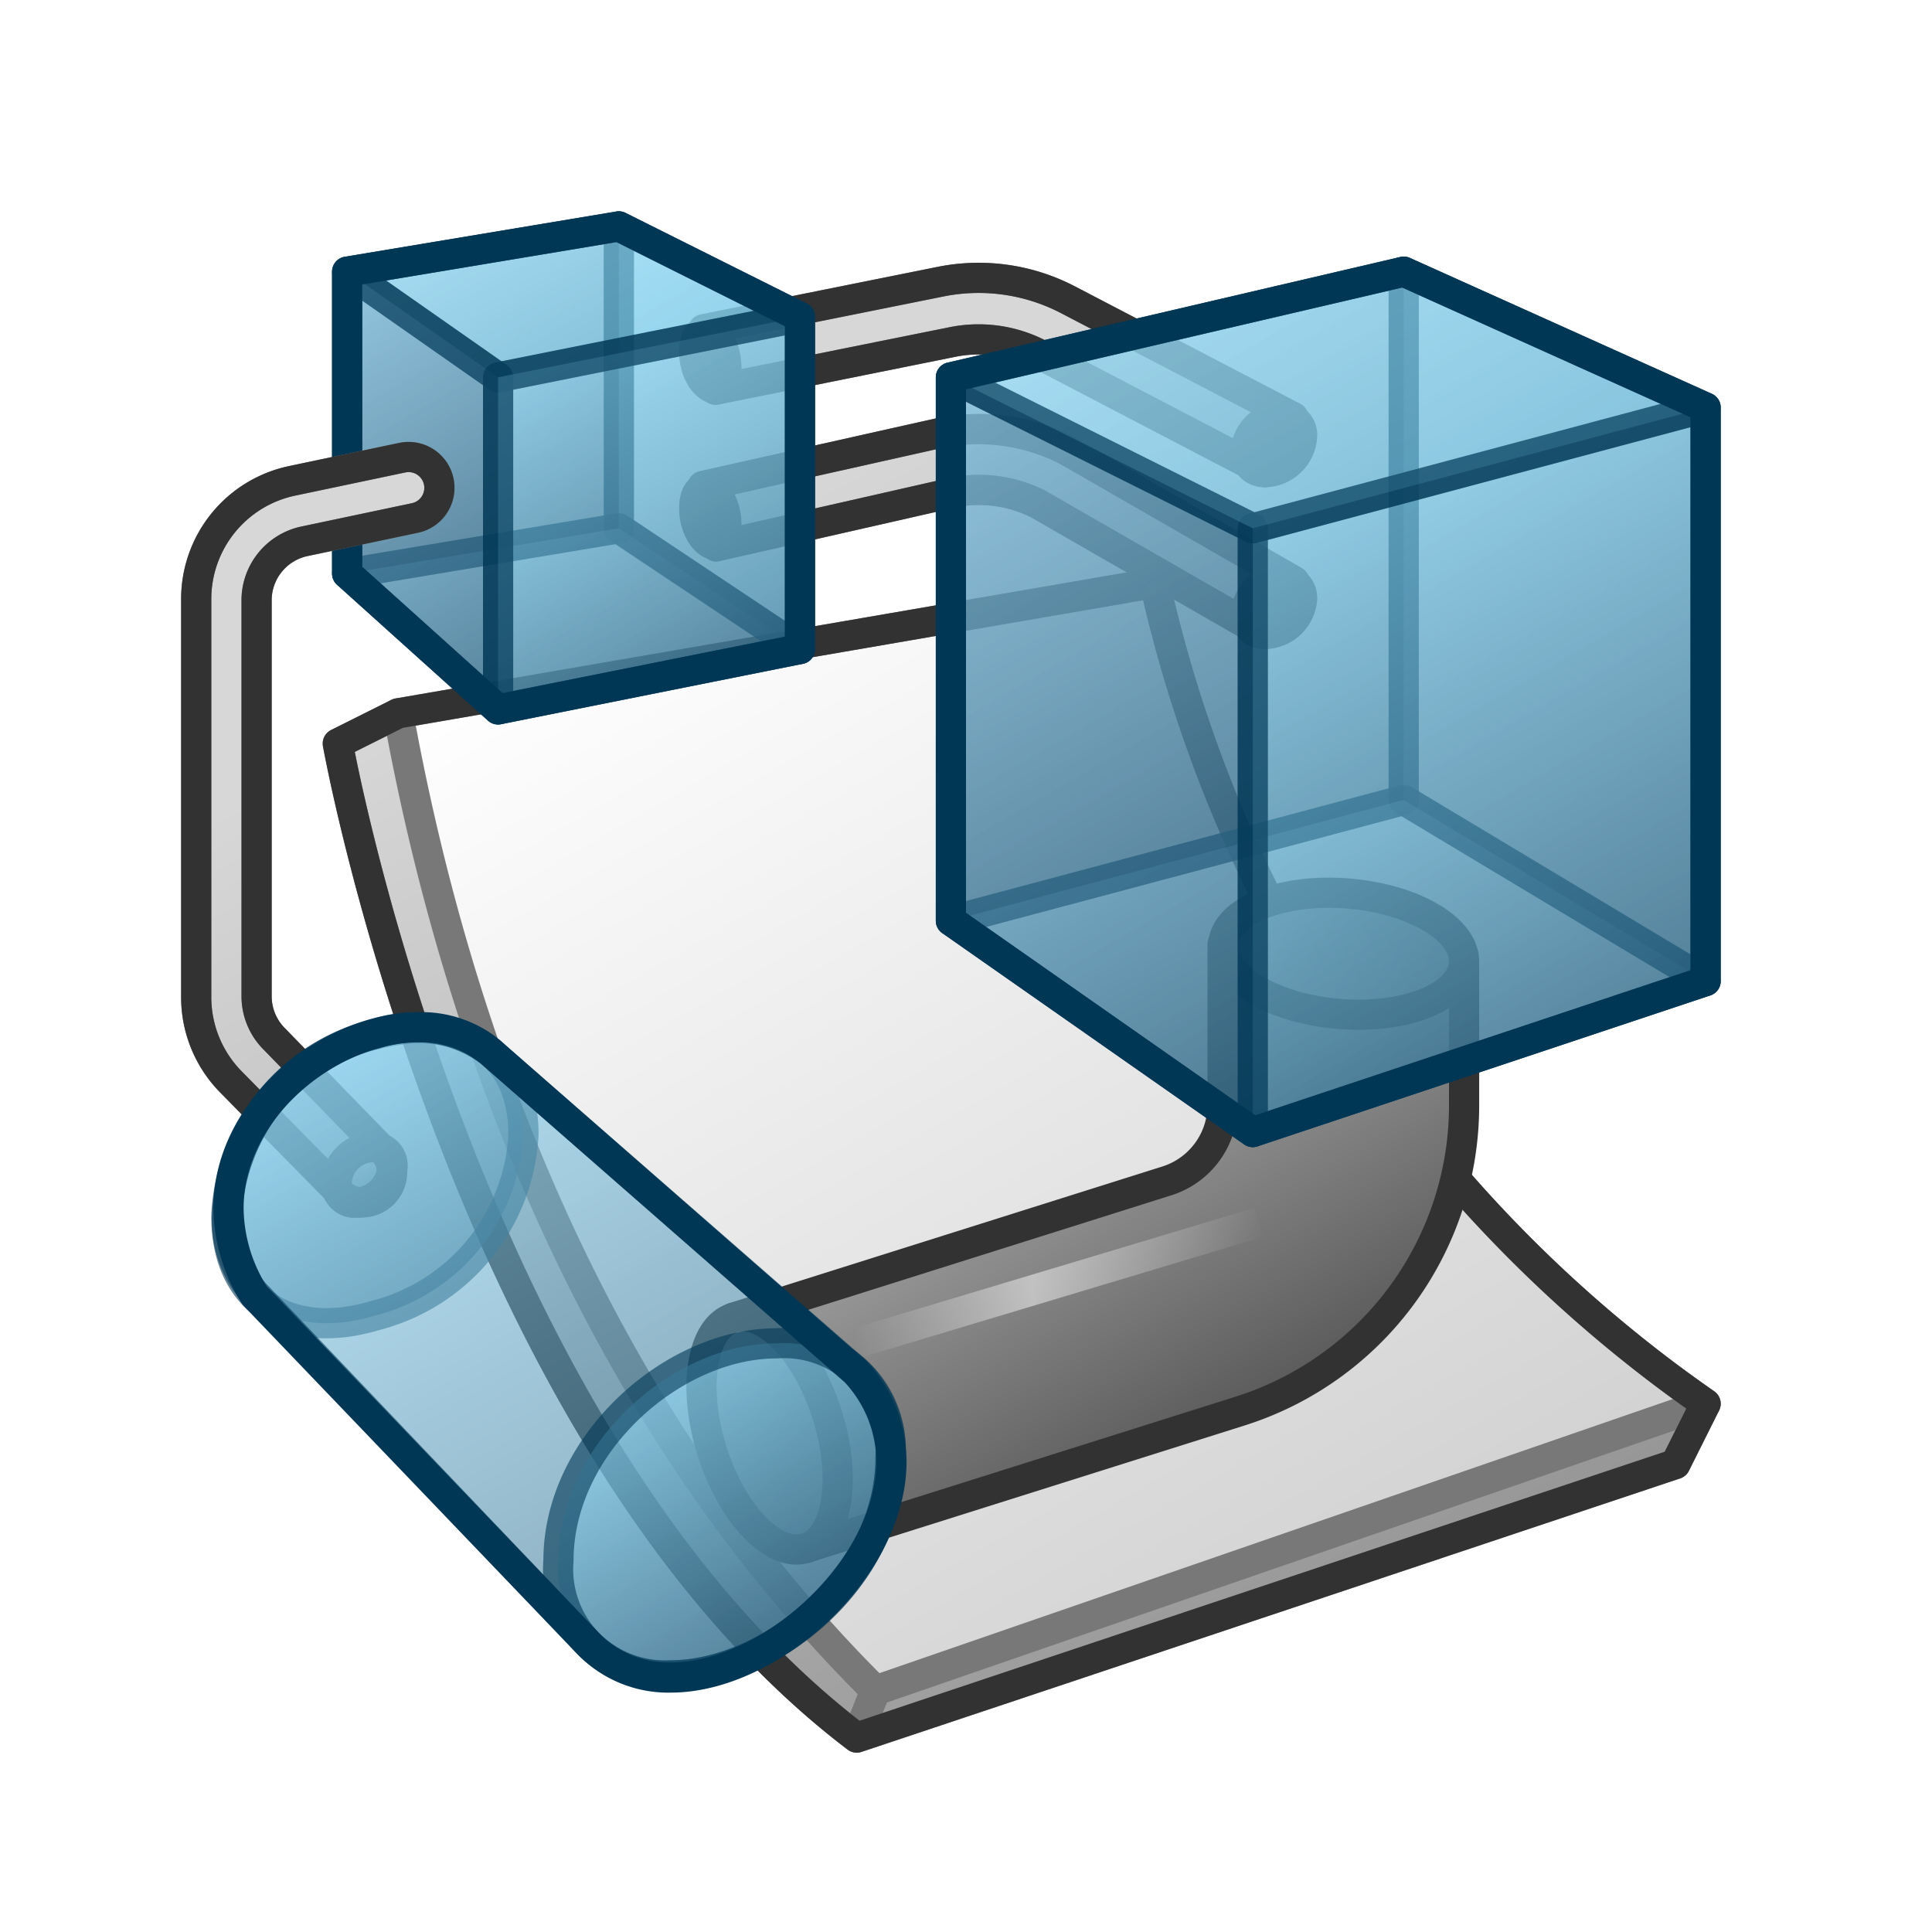 <svg id="it_1" data-name="it 1" xmlns="http://www.w3.org/2000/svg" xmlns:xlink="http://www.w3.org/1999/xlink" viewBox="0 0 64 64"><defs><style>.Grey-LIGHT,.White-INSIDE-LINE,.White-RIGHT-\&amp;-FRONT,.cls-22,.cls-3,.cls-4,.cls-6,.cls-7{stroke:#787878;}.Grey-LIGHT,.Grey-MEDIUM,.White-INSIDE-LINE,.White-OUTLINE,.White-RIGHT-\&amp;-FRONT,.cls-10,.cls-11,.cls-12,.cls-13,.cls-14,.cls-15,.cls-16,.cls-17,.cls-18,.cls-19,.cls-20,.cls-22,.cls-23,.cls-24,.cls-25,.cls-3,.cls-4,.cls-6,.cls-7,.cls-8,.cls-9{stroke-linejoin:round;}.Grey-LIGHT{fill:url(#linear-gradient);}.White-INSIDE-LINE,.White-OUTLINE,.cls-14{fill:none;}.White-RIGHT-\&amp;-FRONT{fill:url(#linear-gradient-2);}.Grey-MEDIUM,.White-OUTLINE{stroke:#323232;}.Grey-MEDIUM{fill:url(#linear-gradient-3);}.cls-1{opacity:0.5;fill:url(#Dégradé_sans_nom_9);}.cls-2{fill:url(#linear-gradient-6);}.cls-3{fill:url(#linear-gradient-10);}.cls-4{fill:url(#linear-gradient-11);}.cls-5{fill:url(#linear-gradient-12);}.cls-6{fill:url(#linear-gradient-16);}.cls-7{fill:url(#linear-gradient-17);}.cls-10,.cls-11,.cls-12,.cls-13,.cls-14,.cls-15,.cls-16,.cls-17,.cls-18,.cls-19,.cls-20,.cls-23,.cls-24,.cls-25,.cls-8,.cls-9{stroke:#003755;}.cls-10,.cls-11,.cls-12,.cls-13,.cls-15,.cls-16,.cls-17,.cls-18,.cls-19,.cls-20,.cls-23,.cls-24,.cls-25,.cls-8,.cls-9{opacity:0.6;}.cls-8{fill:url(#linear-gradient-18);}.cls-9{fill:url(#linear-gradient-19);}.cls-10{fill:url(#linear-gradient-20);}.cls-11{fill:url(#linear-gradient-21);}.cls-12{fill:url(#linear-gradient-22);}.cls-13{fill:url(#linear-gradient-23);}.cls-15{fill:url(#linear-gradient-24);}.cls-16{fill:url(#linear-gradient-25);}.cls-17{fill:url(#linear-gradient-26);}.cls-18{fill:url(#linear-gradient-27);}.cls-19{fill:url(#linear-gradient-28);}.cls-20{fill:url(#linear-gradient-29);}.cls-21{fill:url(#linear-gradient-30);}.cls-22{fill:url(#linear-gradient-33);}.cls-23{fill:url(#linear-gradient-34);}.cls-24{fill:url(#linear-gradient-35);}.cls-25{fill:url(#linear-gradient-36);}</style><linearGradient id="linear-gradient" x1="21.69" y1="18.56" x2="43.11" y2="55.65" gradientUnits="userSpaceOnUse"><stop offset="0" stop-color="#d7d7d7"/><stop offset="1" stop-color="#969696"/></linearGradient><linearGradient id="linear-gradient-2" x1="22.66" y1="18.16" x2="43.39" y2="54.07" gradientUnits="userSpaceOnUse"><stop offset="0" stop-color="#fff"/><stop offset="1" stop-color="#d2d2d2"/></linearGradient><linearGradient id="linear-gradient-3" x1="33.86" y1="35.11" x2="40.83" y2="47.18" gradientUnits="userSpaceOnUse"><stop offset="0" stop-color="#aaa"/><stop offset="1" stop-color="#5a5a5a"/></linearGradient><linearGradient id="Dégradé_sans_nom_9" x1="28.15" y1="42.5" x2="41.85" y2="42.5" gradientTransform="translate(13.7 -8.27) rotate(16.71)" gradientUnits="userSpaceOnUse"><stop offset="0.01" stop-color="#fff" stop-opacity="0"/><stop offset="0.44" stop-color="#fff"/><stop offset="1" stop-color="#fff" stop-opacity="0"/></linearGradient><linearGradient id="linear-gradient-6" x1="29.67" y1="7.28" x2="36.42" y2="18.98" xlink:href="#linear-gradient-3"/><linearGradient id="linear-gradient-10" x1="41.8" y1="14.02" x2="42.6" y2="15.41" xlink:href="#linear-gradient"/><linearGradient id="linear-gradient-11" x1="24.41" y1="11.21" x2="25.19" y2="12.56" gradientTransform="matrix(-1, 0, 0, 1, 48.33, 0)" xlink:href="#linear-gradient"/><linearGradient id="linear-gradient-12" x1="29.61" y1="12.49" x2="36.46" y2="24.35" xlink:href="#linear-gradient-3"/><linearGradient id="linear-gradient-16" x1="41.8" y1="19.41" x2="42.6" y2="20.8" xlink:href="#linear-gradient"/><linearGradient id="linear-gradient-17" x1="24.41" y1="16.44" x2="25.19" y2="17.78" gradientTransform="matrix(-1, 0, 0, 1, 48.33, 0)" xlink:href="#linear-gradient"/><linearGradient id="linear-gradient-18" x1="13.03" y1="8.11" x2="18.97" y2="18.39" gradientUnits="userSpaceOnUse"><stop offset="0" stop-color="#82bedc"/><stop offset="1" stop-color="#285a78"/></linearGradient><linearGradient id="linear-gradient-19" x1="19.94" y1="7.83" x2="27.5" y2="20.92" gradientUnits="userSpaceOnUse"><stop offset="0" stop-color="#a0e1fa"/><stop offset="1" stop-color="#73c3e1"/></linearGradient><linearGradient id="linear-gradient-20" x1="16.58" y1="16.06" x2="21.42" y2="24.44" gradientUnits="userSpaceOnUse"><stop offset="0" stop-color="#8cd7f5"/><stop offset="1" stop-color="#376e8c"/></linearGradient><linearGradient id="linear-gradient-21" x1="16.8" y1="5.94" x2="21.2" y2="13.56" xlink:href="#linear-gradient-19"/><linearGradient id="linear-gradient-22" x1="10.45" y1="9.6" x2="17.98" y2="22.65" xlink:href="#linear-gradient-18"/><linearGradient id="linear-gradient-23" x1="18.3" y1="11.46" x2="24.7" y2="22.54" xlink:href="#linear-gradient-20"/><linearGradient id="linear-gradient-24" x1="33.99" y1="11.06" x2="43.8" y2="28.06" xlink:href="#linear-gradient-18"/><linearGradient id="linear-gradient-25" x1="45.49" y1="9.58" x2="58.16" y2="31.54" xlink:href="#linear-gradient-18"/><linearGradient id="linear-gradient-26" x1="40.44" y1="25.34" x2="47.56" y2="37.66" xlink:href="#linear-gradient-20"/><linearGradient id="linear-gradient-27" x1="30.27" y1="13.21" x2="43.6" y2="36.29" xlink:href="#linear-gradient-18"/><linearGradient id="linear-gradient-28" x1="43.66" y1="16.25" x2="53.91" y2="34" xlink:href="#linear-gradient-20"/><linearGradient id="linear-gradient-29" x1="40.66" y1="7.21" x2="47.34" y2="18.79" xlink:href="#linear-gradient-19"/><linearGradient id="linear-gradient-30" x1="6.29" y1="17.66" x2="17.37" y2="36.86" xlink:href="#linear-gradient-3"/><linearGradient id="linear-gradient-33" x1="11.67" y1="38.21" x2="12.47" y2="39.6" xlink:href="#linear-gradient"/><linearGradient id="linear-gradient-34" x1="10.27" y1="35.24" x2="14.54" y2="42.63" xlink:href="#linear-gradient-18"/><linearGradient id="linear-gradient-35" x1="12.53" y1="33.94" x2="24.69" y2="55" xlink:href="#linear-gradient-20"/><linearGradient id="linear-gradient-36" x1="21.64" y1="45.91" x2="26.34" y2="54.05" xlink:href="#linear-gradient-20"/></defs><path class="Grey-LIGHT" d="M56.5,46.5C36.31,32.05,13.19,23.63,13.19,23.63l-2,1s4.12,23,17.19,32.93L55.5,48.5Z"/><line class="White-INSIDE-LINE" x1="29" y1="56" x2="28.38" y2="57.56"/><path class="White-RIGHT-&amp;-FRONT" d="M38.25,19.31A45.11,45.11,0,0,0,56.5,46.5L29,56C19,46.08,14.88,33,13.19,23.63Z"/><path class="White-OUTLINE" d="M38.25,19.31,13.19,23.63l-2,1s4.12,23,17.19,32.93L55.5,48.5l1-2A45.11,45.11,0,0,1,38.25,19.31Z"/><path class="Grey-MEDIUM" d="M24.29,43.65l14.36-4.53a2.64,2.64,0,0,0,1.85-2.53V31.27l8,.62v4.7a10.62,10.62,0,0,1-7.44,10.16L26.7,51.28Z"/><ellipse class="Grey-MEDIUM" cx="44.5" cy="31.6" rx="2" ry="4" transform="translate(9.34 73.33) rotate(-85.26)"/><ellipse class="Grey-MEDIUM" cx="25.49" cy="47.47" rx="2" ry="4" transform="translate(-13.11 9.88) rotate(-17.53)"/><rect class="cls-1" x="28" y="42" width="14" height="1" transform="translate(-10.74 11.86) rotate(-16.71)"/><path class="cls-2" d="M41.91,15.64l-7.49-3.91a4.36,4.36,0,0,0-2.82-.41l-7.9,1.59-.4-2,7.91-1.59a6.4,6.4,0,0,1,4.13.59l7.5,3.91Z"/><path class="cls-2" d="M42.48,13.8a.61.61,0,0,1,.65.66,1.26,1.26,0,0,1-1.22,1.18.61.61,0,0,1-.64-.67A1.22,1.22,0,0,1,42.48,13.8Z"/><path class="cls-2" d="M23.37,11c-.07,0-.37,0-.37.67s.39,1.2.7,1.2.36-.23.36-.68C24.06,11.45,23.69,11,23.37,11Z"/><path class="Grey-LIGHT" d="M41.91,15.64l-7.49-3.91a4.36,4.36,0,0,0-2.82-.41l-7.9,1.59-.4-2,7.91-1.59a6.4,6.4,0,0,1,4.13.59l7.5,3.91Z"/><path class="cls-3" d="M42.48,13.8a.61.61,0,0,1,.65.66,1.26,1.26,0,0,1-1.22,1.18.61.61,0,0,1-.64-.67A1.22,1.22,0,0,1,42.48,13.8Z"/><path class="cls-4" d="M23.37,11c-.07,0-.37,0-.37.67s.39,1.2.7,1.2.36-.23.36-.68C24.06,11.45,23.69,11,23.37,11Z"/><path class="White-OUTLINE" d="M41.91,15.64l-7.49-3.91a4.36,4.36,0,0,0-2.82-.41l-7.9,1.59-.4-2,7.91-1.59a6.4,6.4,0,0,1,4.13.59l7.5,3.91Z"/><path class="White-OUTLINE" d="M42.48,13.8a.61.61,0,0,1,.65.66,1.26,1.26,0,0,1-1.22,1.18.61.61,0,0,1-.64-.67A1.22,1.22,0,0,1,42.48,13.8Z"/><path class="White-OUTLINE" d="M23.37,11c-.07,0-.37,0-.37.67s.39,1.2.7,1.2.36-.23.36-.68C24.06,11.45,23.69,11,23.37,11Z"/><path class="cls-5" d="M41.88,21l-7.5-4.31a4.34,4.34,0,0,0-2.78-.38L23.72,18.1l-.44-2,7.91-1.77a6.45,6.45,0,0,1,4.15.59l7.53,4.33Z"/><path class="cls-5" d="M42.48,19.19a.62.62,0,0,1,.65.67A1.26,1.26,0,0,1,41.91,21a.6.6,0,0,1-.64-.66A1.23,1.23,0,0,1,42.48,19.19Z"/><path class="cls-5" d="M23.37,16.18c-.07,0-.37,0-.37.67s.39,1.2.7,1.2.36-.23.36-.68C24.06,16.68,23.69,16.18,23.37,16.18Z"/><path class="Grey-LIGHT" d="M41.88,21l-7.5-4.31a4.34,4.34,0,0,0-2.78-.38L23.72,18.1l-.44-2,7.91-1.77a6.45,6.45,0,0,1,4.15.59l7.53,4.33Z"/><path class="cls-6" d="M42.48,19.19a.62.62,0,0,1,.65.67A1.26,1.26,0,0,1,41.91,21a.6.6,0,0,1-.64-.66A1.23,1.23,0,0,1,42.48,19.19Z"/><path class="cls-7" d="M23.37,16.18c-.07,0-.37,0-.37.67s.39,1.2.7,1.2.36-.23.36-.68C24.06,16.68,23.69,16.18,23.37,16.18Z"/><path class="White-OUTLINE" d="M41.88,21l-7.5-4.31a4.34,4.34,0,0,0-2.78-.38L23.72,18.1l-.44-2,7.91-1.77a6.45,6.45,0,0,1,4.15.59l7.53,4.33Z"/><path class="White-OUTLINE" d="M42.48,19.19a.62.62,0,0,1,.65.67A1.26,1.26,0,0,1,41.91,21a.6.6,0,0,1-.64-.66A1.23,1.23,0,0,1,42.48,19.19Z"/><path class="White-OUTLINE" d="M23.37,16.18c-.07,0-.37,0-.37.67s.39,1.2.7,1.2.36-.23.36-.68C24.06,16.68,23.69,16.18,23.37,16.18Z"/><polygon class="cls-8" points="11.5 9 20.5 7.5 20.5 17.5 11.5 19 11.5 9"/><polygon class="cls-9" points="20.5 7.5 26.5 10.5 26.5 21.5 20.5 17.5 20.5 7.5"/><polygon class="cls-10" points="26.5 21.5 20.5 17.5 11.5 19 16.5 23.5 26.5 21.5"/><polygon class="cls-11" points="20.5 7.5 11.5 9 16.5 12.5 26.5 10.5 20.5 7.5"/><polygon class="cls-12" points="11.5 9 11.5 19 16.5 23.5 16.5 12.5 11.5 9"/><polygon class="cls-13" points="26.5 10.5 16.5 12.5 16.5 23.5 26.5 21.5 26.5 10.5"/><polygon class="cls-14" points="20.5 7.5 11.5 9 11.5 19 16.5 23.5 26.5 21.5 26.5 10.5 20.5 7.5"/><polygon class="cls-15" points="46.5 9 46.5 26.5 31.5 30.5 31.5 12.5 46.5 9"/><polygon class="cls-16" points="56.5 13.5 46.5 9 46.5 26.5 56.5 32.5 56.5 13.5"/><polygon class="cls-17" points="31.5 30.5 46.5 26.5 56.5 32.5 41.5 37.5 31.5 30.5"/><polygon class="cls-18" points="31.5 12.5 41.5 17.5 41.5 37.5 31.5 30.5 31.5 12.5"/><polygon class="cls-19" points="56.5 13.5 41.5 17.5 41.5 37.5 56.5 32.5 56.5 13.5"/><polygon class="cls-20" points="46.5 9 31.5 12.5 41.5 17.5 56.5 13.5 46.5 9"/><polygon class="cls-14" points="46.5 9 31.5 12.5 31.5 30.5 41.5 37.5 56.5 32.5 56.5 13.5 46.5 9"/><path class="cls-21" d="M12,39.83a1,1,0,0,1-.72-.3L7.68,35.87A4,4,0,0,1,6.5,33V19.85a4,4,0,0,1,3.17-3.92l3.66-.77a1,1,0,1,1,.41,2l-3.65.77a2,2,0,0,0-1.59,2V33a2,2,0,0,0,.6,1.43l3.58,3.68A1,1,0,0,1,12,39.83Z"/><path class="cls-21" d="M12.35,38a.61.61,0,0,1,.65.67,1.26,1.26,0,0,1-1.22,1.17.6.6,0,0,1-.63-.66A1.23,1.23,0,0,1,12.35,38Z"/><path class="Grey-LIGHT" d="M12,39.83a1,1,0,0,1-.72-.3L7.68,35.87A4,4,0,0,1,6.5,33V19.85a4,4,0,0,1,3.17-3.92l3.66-.77a1,1,0,1,1,.41,2l-3.65.77a2,2,0,0,0-1.59,2V33a2,2,0,0,0,.6,1.43l3.58,3.68A1,1,0,0,1,12,39.83Z"/><path class="cls-22" d="M12.35,38a.61.61,0,0,1,.65.67,1.26,1.26,0,0,1-1.22,1.17.6.6,0,0,1-.63-.66A1.23,1.23,0,0,1,12.35,38Z"/><path class="White-OUTLINE" d="M12,39.83a1,1,0,0,1-.72-.3L7.68,35.87A4,4,0,0,1,6.5,33V19.85a4,4,0,0,1,3.17-3.92l3.66-.77a1,1,0,1,1,.41,2l-3.65.77a2,2,0,0,0-1.59,2V33a2,2,0,0,0,.6,1.43l3.58,3.68A1,1,0,0,1,12,39.83Z"/><path class="White-OUTLINE" d="M12.35,38a.61.61,0,0,1,.65.67,1.26,1.26,0,0,1-1.22,1.17.6.6,0,0,1-.63-.66A1.23,1.23,0,0,1,12.35,38Z"/><path class="cls-23" d="M12.42,34.27c2.7-.7,4.92.44,4.92,3.31a6.53,6.53,0,0,1-4.92,6C9.71,44.4,7.5,43.2,7.5,40.3A6.46,6.46,0,0,1,12.42,34.27Z"/><path class="cls-24" d="M28.32,45.39h0L16.26,34.86l0,0a4.12,4.12,0,0,0-3.82-.61,6.46,6.46,0,0,0-4.92,6,3.64,3.64,0,0,0,.92,2.6h0L19.49,54.45h0A3.66,3.66,0,0,0,22.2,55.5c3.26,0,7.3-3.24,7.3-7.23A3.67,3.67,0,0,0,28.32,45.39Z"/><path class="cls-25" d="M25.72,44.5a3.53,3.53,0,0,1,3.78,3.77c0,4-4,7.23-7.3,7.23a3.52,3.52,0,0,1-3.7-3.81C18.5,47.84,22.29,44.5,25.72,44.5Z"/><path class="cls-14" d="M22.22,55.57c3.33,0,7.31-3.65,7.31-7.15a4.39,4.39,0,0,0-1.21-3h0L16.26,34.86l0,0a3.55,3.55,0,0,0-2.39-.83c-2.86,0-6.3,2.62-6.3,6a5.47,5.47,0,0,0,.87,2.89h0L19.49,54.45h0A3.68,3.68,0,0,0,22.22,55.57Z"/></svg>